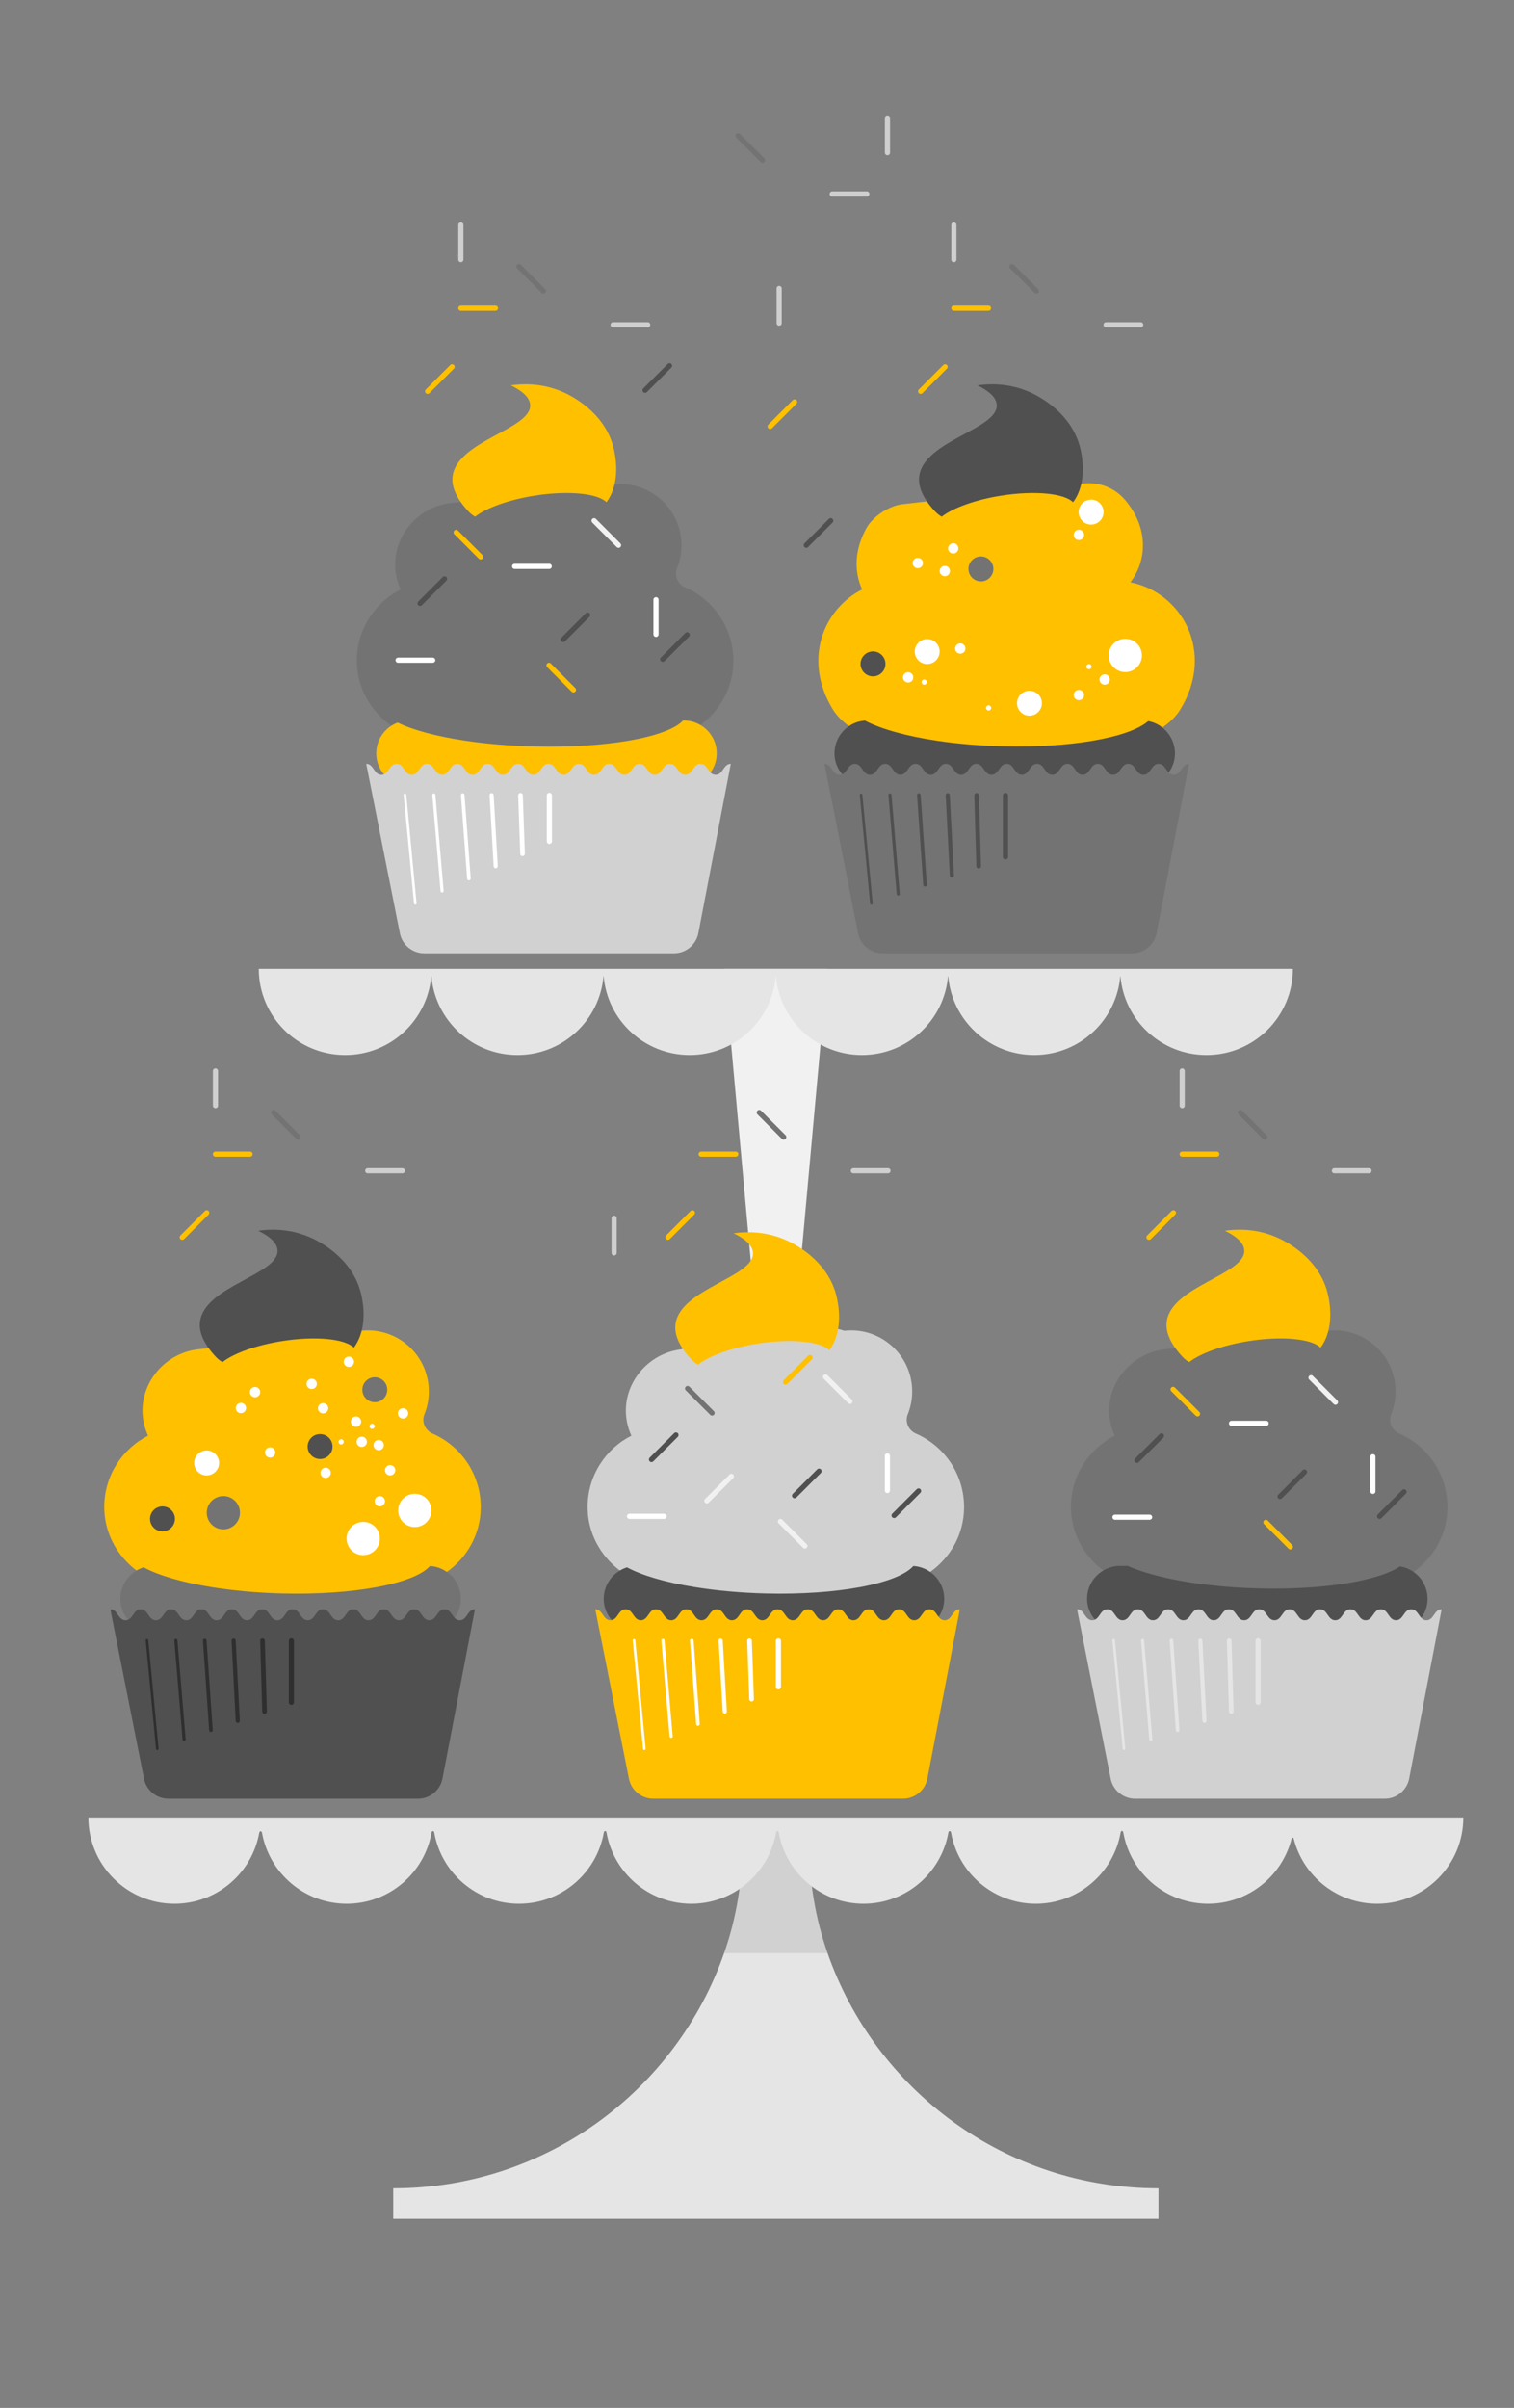 <svg width="134" height="213" xmlns="http://www.w3.org/2000/svg" xmlns:xlink="http://www.w3.org/1999/xlink" overflow="hidden"><rect width="100%" height="100%" fill="#808080" stroke="none"/><defs><clipPath id="clip0"><rect x="558" y="132" width="134" height="213"/></clipPath></defs><g clip-path="url(#clip0)" transform="translate(-558 -132)"><path d="M114.131 179.014C114.131 179.014 112.622 176.973 109.518 176.973 106.414 176.973 104.973 179.014 104.973 179.014 100.742 191.113 89.23 199.791 75.688 199.791L75.688 202.491 143.417 202.491 143.417 199.792C129.875 199.792 118.362 191.113 114.131 179.014Z" fill="#E5E5E5" transform="matrix(1 0 0 1.001 517.115 125.58)"/><path d="M111.269 167.303 107.836 167.303C107.213 167.303 106.707 167.804 106.696 168.427 106.61 172.884 106.009 176.051 104.973 179.014L114.132 179.014C113.095 176.051 112.495 172.884 112.409 168.427 112.397 167.804 111.892 167.303 111.269 167.303Z" fill="#D1D1D1" transform="matrix(1 0 0 1.001 517.115 125.58)"/><path d="M48.706 167.023C48.706 171.233 52.119 174.646 56.329 174.646 60.082 174.646 63.2 171.933 63.833 168.362 63.833 168.362 63.865 168.24 63.951 168.24 64.037 168.24 64.072 168.362 64.072 168.362 64.705 171.933 67.823 174.646 71.576 174.646 75.329 174.646 78.447 171.933 79.08 168.362 79.08 168.362 79.086 168.226 79.2 168.226 79.314 168.226 79.319 168.362 79.319 168.362 79.952 171.933 83.07 174.646 86.823 174.646 90.576 174.646 93.694 171.933 94.327 168.362 94.327 168.362 94.346 168.217 94.449 168.217 94.552 168.217 94.566 168.362 94.566 168.362 95.199 171.933 98.317 174.646 102.07 174.646 105.823 174.646 108.941 171.933 109.574 168.362 109.574 168.362 109.59 168.214 109.692 168.214 109.795 168.214 109.813 168.362 109.813 168.362 110.447 171.933 113.564 174.646 117.317 174.646 121.071 174.646 124.188 171.933 124.821 168.362 124.821 168.362 124.836 168.226 124.944 168.226 125.052 168.226 125.06 168.362 125.06 168.362 125.693 171.933 128.811 174.646 132.564 174.646 136.318 174.646 139.435 171.933 140.068 168.362 140.068 168.362 140.099 168.208 140.19 168.208 140.281 168.208 140.307 168.362 140.307 168.362 140.94 171.933 144.058 174.646 147.811 174.646 151.382 174.646 154.379 172.19 155.206 168.875 155.229 168.784 155.358 168.784 155.381 168.875 156.208 172.19 159.205 174.646 162.776 174.646 166.986 174.646 170.399 171.233 170.399 167.023L48.706 167.023Z" fill="#E5E5E5" transform="matrix(1 0 0 1.001 517.115 125.58)"/><path d="M111.378 122.153 107.726 122.153 104.988 92.026 114.117 92.026Z" fill="#F1F1F1" transform="matrix(1 0 0 1.001 517.115 125.58)"/><path d="M63.789 92.026C63.789 96.236 67.212 99.649 71.435 99.649 75.437 99.649 78.718 96.583 79.051 92.679 79.052 92.668 79.065 92.668 79.066 92.679 79.399 96.583 82.68 99.649 86.682 99.649 90.684 99.649 93.965 96.583 94.298 92.679 94.299 92.668 94.312 92.668 94.313 92.679 94.645 96.583 97.927 99.649 101.929 99.649 105.931 99.649 109.212 96.583 109.544 92.678 109.545 92.667 109.559 92.667 109.56 92.678 109.892 96.583 113.173 99.649 117.175 99.649 121.177 99.649 124.459 96.583 124.791 92.679 124.792 92.668 124.805 92.668 124.807 92.679 125.139 96.583 128.42 99.649 132.422 99.649 136.424 99.649 139.706 96.583 140.038 92.678 140.039 92.667 140.053 92.667 140.053 92.678 140.386 96.583 143.667 99.649 147.669 99.649 151.892 99.649 155.315 96.236 155.315 92.026L63.789 92.026Z" fill="#E5E5E5" transform="matrix(1 0 0 1.001 517.115 125.58)"/><path d="M164.729 133.1C164.074 132.817 163.74 132.063 164.008 131.403 164.336 130.595 164.472 129.696 164.366 128.77 164.029 125.806 161.353 123.676 158.389 124.013 158.389 124.013 154.982 123.201 151.604 123.52 148.226 123.84 144.986 125.539 144.986 125.539L143.97 125.654C141.001 125.992 138.74 128.709 139.094 131.676 139.162 132.248 139.319 132.787 139.546 133.285 137.275 134.439 135.71 136.781 135.672 139.495 135.64 141.816 136.781 143.888 138.529 145.202 140.033 146.184 145.254 147.276 149.116 147.553 149.905 147.61 151.667 147.739 152.494 147.759 154.185 147.8 156.1 147.759 157.584 147.645 161.092 147.374 164.408 146.389 165.997 145.324 167.779 144.059 168.965 142.016 168.993 139.682 169.028 136.736 167.263 134.198 164.729 133.1Z" fill="#737373" transform="matrix(1 0 0 1.001 517.115 125.58)"/><path d="M165.997 145.324C165.648 145.079 165.243 144.909 164.805 144.836 164.804 144.836 164.804 144.836 164.803 144.837 163.437 145.732 160.656 146.399 157.148 146.67 155.665 146.784 154.052 146.828 152.361 146.787 151.535 146.767 150.725 146.726 149.936 146.67 146.074 146.392 142.746 145.696 140.693 144.794 140.692 144.793 140.692 144.793 140.692 144.793L140.01 144.793C139.468 144.793 138.963 144.944 138.529 145.202 137.678 145.707 137.105 146.631 137.1 147.691 137.094 149.298 138.491 150.612 140.098 150.612L164.235 150.612C165.806 150.612 167.161 149.406 167.231 147.837 167.278 146.798 166.778 145.874 165.997 145.324Z" fill="#505050" transform="matrix(1 0 0 1.001 517.115 125.58)"/><path d="M168.48 148.625C168.48 148.623 168.479 148.622 168.478 148.622 167.808 148.625 167.807 149.594 167.134 149.594 166.461 149.594 166.461 148.622 165.788 148.622 165.115 148.622 165.115 149.594 164.442 149.594 163.77 149.594 163.77 148.622 163.098 148.622 162.425 148.622 162.425 149.594 161.752 149.594 161.08 149.594 161.08 148.622 160.408 148.622 159.735 148.622 159.735 149.594 159.063 149.594 158.39 149.594 158.39 148.622 157.718 148.622 157.046 148.622 157.046 149.594 156.374 149.594 155.702 149.594 155.702 148.622 155.03 148.622 154.358 148.622 154.358 149.594 153.686 149.594 153.014 149.594 153.014 148.622 152.342 148.622 151.669 148.622 151.669 149.594 150.997 149.594 150.325 149.594 150.325 148.622 149.652 148.622 148.98 148.622 148.98 149.594 148.308 149.594 147.636 149.594 147.636 148.622 146.964 148.622 146.292 148.622 146.292 149.594 145.619 149.594 144.947 149.594 144.947 148.622 144.275 148.622 143.603 148.622 143.603 149.594 142.931 149.594 142.259 149.594 142.259 148.622 141.587 148.622 140.915 148.622 140.915 149.594 140.243 149.594 139.571 149.594 139.571 148.622 138.899 148.622 138.227 148.622 138.227 149.594 137.555 149.594 136.884 149.594 136.883 148.625 136.214 148.622 136.213 148.622 136.212 148.623 136.212 148.625L139.189 163.593C139.394 164.623 140.298 165.365 141.349 165.365L163.446 165.365C164.502 165.365 165.409 164.615 165.608 163.578L168.48 148.625Z" fill="#D1D1D1" transform="matrix(1 0 0 1.001 517.115 125.58)"/><path d="M140.367 161.066C140.309 161.066 140.259 161.022 140.254 160.963L139.341 151.377C139.335 151.315 139.381 151.259 139.443 151.253 139.506 151.25 139.562 151.293 139.568 151.355L140.481 160.941C140.487 161.004 140.441 161.06 140.378 161.066 140.375 161.066 140.371 161.066 140.367 161.066Z" fill="#E5E5E5" transform="matrix(1 0 0 1.001 517.115 125.58)"/><path d="M142.741 160.267C142.67 160.267 142.61 160.214 142.604 160.142L141.874 151.388C141.868 151.312 141.924 151.246 141.999 151.24 142.074 151.232 142.141 151.29 142.147 151.365L142.877 160.119C142.883 160.195 142.827 160.261 142.752 160.267 142.748 160.267 142.744 160.267 142.741 160.267Z" fill="#E5E5E5" transform="matrix(1 0 0 1.001 517.115 125.58)"/><path d="M145.114 159.469C145.031 159.469 144.961 159.405 144.955 159.32L144.408 151.397C144.402 151.309 144.468 151.232 144.556 151.226 144.638 151.222 144.72 151.287 144.726 151.375L145.274 159.298C145.28 159.386 145.213 159.463 145.126 159.468 145.122 159.469 145.118 159.469 145.114 159.469Z" fill="#E5E5E5" transform="matrix(1 0 0 1.001 517.115 125.58)"/><path d="M147.488 158.67C147.392 158.67 147.311 158.594 147.306 158.497L146.941 151.405C146.936 151.304 147.013 151.218 147.114 151.213 147.215 151.205 147.3 151.285 147.305 151.386L147.671 158.478C147.676 158.579 147.599 158.664 147.498 158.67 147.495 158.67 147.491 158.67 147.488 158.67Z" fill="#E5E5E5" transform="matrix(1 0 0 1.001 517.115 125.58)"/><path d="M149.862 157.871C149.751 157.871 149.66 157.783 149.657 157.672L149.474 151.411C149.471 151.297 149.56 151.203 149.673 151.2 149.788 151.202 149.881 151.286 149.885 151.399L150.067 157.66C150.071 157.773 149.981 157.868 149.868 157.871 149.866 157.871 149.864 157.871 149.862 157.871Z" fill="#E5E5E5" transform="matrix(1 0 0 1.001 517.115 125.58)"/><path d="M152.235 157.072C152.109 157.072 152.007 156.97 152.007 156.844L152.007 151.415C152.007 151.288 152.109 151.186 152.235 151.186 152.362 151.186 152.464 151.288 152.464 151.415L152.464 156.844C152.464 156.97 152.362 157.072 152.235 157.072Z" fill="#E5E5E5" transform="matrix(1 0 0 1.001 517.115 125.58)"/><path d="M157.762 125.503C157.763 125.504 157.765 125.504 157.766 125.503 159.057 123.76 158.54 121.368 158.436 120.888 157.696 117.465 154.397 115.975 153.865 115.746 151.935 114.914 150.162 115.048 149.301 115.173 149.299 115.173 149.298 115.176 149.3 115.177 150.058 115.544 150.954 116.117 151.008 116.888 151.16 119.038 144.592 120.049 144.151 123.174 144.056 123.852 144.213 124.883 145.537 126.308 145.713 126.497 145.915 126.655 146.134 126.784 146.135 126.785 146.136 126.785 146.136 126.784 147.123 126.013 149.089 125.289 151.417 124.922 154.386 124.455 156.975 124.722 157.762 125.503Z" fill="#FFC000" transform="matrix(1 0 0 1.001 517.115 125.58)"/><path d="M146.876 131.586C146.818 131.586 146.759 131.564 146.715 131.519L144.55 129.354C144.46 129.265 144.46 129.121 144.55 129.032 144.639 128.942 144.783 128.942 144.872 129.032L147.037 131.196C147.127 131.286 147.127 131.43 147.037 131.519 146.993 131.564 146.935 131.586 146.876 131.586Z" fill="#FFC000" transform="matrix(1 0 0 1.001 517.115 125.58)"/><path d="M162.989 140.64C162.931 140.64 162.873 140.617 162.828 140.573 162.739 140.483 162.739 140.339 162.828 140.25L164.993 138.085C165.082 137.996 165.227 137.996 165.316 138.085 165.405 138.174 165.405 138.319 165.316 138.408L163.151 140.573C163.106 140.617 163.048 140.64 162.989 140.64Z" fill="#505050" transform="matrix(1 0 0 1.001 517.115 125.58)"/><path d="M162.396 138.433C162.27 138.433 162.168 138.331 162.168 138.205L162.168 135.143C162.168 135.017 162.27 134.915 162.396 134.915 162.522 134.915 162.624 135.017 162.624 135.143L162.624 138.205C162.624 138.331 162.522 138.433 162.396 138.433Z" fill="#FFFFFF" transform="matrix(1 0 0 1.001 517.115 125.58)"/><path d="M141.516 135.694C141.457 135.694 141.399 135.672 141.354 135.627 141.265 135.538 141.265 135.394 141.354 135.305L143.519 133.14C143.609 133.051 143.753 133.051 143.842 133.14 143.931 133.229 143.931 133.373 143.842 133.463L141.677 135.627C141.632 135.672 141.574 135.694 141.516 135.694Z" fill="#505050" transform="matrix(1 0 0 1.001 517.115 125.58)"/><path d="M159.083 130.556C159.025 130.556 158.966 130.533 158.922 130.489L156.757 128.324C156.668 128.235 156.668 128.09 156.757 128.001 156.846 127.912 156.991 127.912 157.08 128.001L159.245 130.166C159.334 130.255 159.334 130.4 159.245 130.489 159.2 130.533 159.142 130.556 159.083 130.556Z" fill="#F1F1F1" transform="matrix(1 0 0 1.001 517.115 125.58)"/><path d="M142.634 140.715 139.573 140.715C139.446 140.715 139.344 140.613 139.344 140.487 139.344 140.361 139.446 140.259 139.573 140.259L142.634 140.259C142.761 140.259 142.863 140.361 142.863 140.487 142.863 140.613 142.761 140.715 142.634 140.715Z" fill="#FFFFFF" transform="matrix(1 0 0 1.001 517.115 125.58)"/><path d="M152.947 132.423 149.886 132.423C149.759 132.423 149.657 132.321 149.657 132.195 149.657 132.069 149.759 131.967 149.886 131.967L152.947 131.967C153.073 131.967 153.175 132.069 153.175 132.195 153.175 132.321 153.073 132.423 152.947 132.423Z" fill="#FFFFFF" transform="matrix(1 0 0 1.001 517.115 125.58)"/><path d="M154.18 138.889C154.121 138.889 154.063 138.867 154.018 138.823 153.929 138.733 153.929 138.589 154.018 138.5L156.183 136.335C156.272 136.246 156.417 136.246 156.506 136.335 156.595 136.424 156.595 136.569 156.506 136.658L154.341 138.823C154.296 138.867 154.238 138.889 154.18 138.889Z" fill="#505050" transform="matrix(1 0 0 1.001 517.115 125.58)"/><path d="M155.093 143.337C155.034 143.337 154.976 143.314 154.931 143.27L152.766 141.105C152.677 141.016 152.677 140.871 152.766 140.782 152.855 140.693 153 140.693 153.089 140.782L155.254 142.947C155.343 143.037 155.343 143.181 155.254 143.27 155.209 143.314 155.151 143.337 155.093 143.337Z" fill="#FFC000" transform="matrix(1 0 0 1.001 517.115 125.58)"/><path d="M126.212 139.683C126.185 142.016 124.998 144.059 123.216 145.325 122.404 145.933 119.718 147.142 117.383 147.576 115.112 147.998 111.975 148.26 108.832 148.185 106.568 148.13 103.851 147.882 101.955 147.576 99.378 147.161 96.66 145.963 95.748 145.202 94.002 143.887 92.86 141.815 92.892 139.494 92.929 136.782 94.495 134.438 96.766 133.286 96.537 132.788 96.382 132.247 96.314 131.677 95.96 128.71 98.219 125.992 101.189 125.654 101.189 125.654 104.739 123.977 108.71 123.475 112.682 122.973 115.608 124.013 115.608 124.013 118.573 123.677 121.248 125.807 121.586 128.769 121.691 129.696 121.556 130.595 121.228 131.403 120.961 132.063 121.294 132.818 121.949 133.101 124.482 134.199 126.249 136.737 126.212 139.683Z" fill="#D1D1D1" transform="matrix(1 0 0 1.001 517.115 125.58)"/><path d="M124.452 147.842C124.379 149.41 123.023 150.613 121.453 150.613L97.308 150.613C95.757 150.613 94.417 149.431 94.324 147.882 94.256 146.742 94.847 145.737 95.748 145.202 95.946 145.086 96.155 144.987 96.379 144.921 96.38 144.921 96.38 144.921 96.381 144.921 97.711 145.64 99.827 146.254 102.403 146.669 104.299 146.975 106.443 147.176 108.707 147.231 111.849 147.306 114.725 147.092 116.996 146.669 119.33 146.236 121.028 145.586 121.722 144.803 121.723 144.803 121.723 144.803 121.724 144.803 122.278 144.837 122.789 145.024 123.216 145.325 123.999 145.875 124.5 146.801 124.452 147.842Z" fill="#505050" transform="matrix(1 0 0 1.001 517.115 125.58)"/><path d="M114.285 125.729C114.285 125.73 114.287 125.73 114.288 125.729 115.58 123.985 115.063 121.594 114.959 121.114 114.218 117.69 110.919 116.201 110.387 115.971 108.458 115.14 106.684 115.273 105.823 115.399 105.821 115.399 105.821 115.402 105.823 115.403 106.58 115.769 107.476 116.343 107.53 117.114 107.682 119.264 101.115 120.274 100.674 123.399 100.578 124.078 100.735 125.109 102.06 126.534 102.236 126.723 102.438 126.881 102.656 127.01 102.657 127.011 102.658 127.011 102.659 127.01 103.645 126.239 105.611 125.514 107.94 125.148 110.909 124.681 113.497 124.948 114.285 125.729Z" fill="#FFC000" transform="matrix(1 0 0 1.001 517.115 125.58)"/><path d="M125.839 148.625C125.839 148.623 125.838 148.622 125.836 148.622 125.166 148.625 125.165 149.594 124.493 149.594 123.82 149.594 123.82 148.622 123.146 148.622 122.474 148.622 122.474 149.594 121.801 149.594 121.129 149.594 121.129 148.622 120.456 148.622 119.784 148.622 119.784 149.594 119.111 149.594 118.439 149.594 118.439 148.622 117.766 148.622 117.094 148.622 117.094 149.594 116.422 149.594 115.749 149.594 115.749 148.622 115.077 148.622 114.405 148.622 114.405 149.594 113.733 149.594 113.061 149.594 113.061 148.622 112.389 148.622 111.717 148.622 111.717 149.594 111.045 149.594 110.373 149.594 110.373 148.622 109.7 148.622 109.028 148.622 109.028 149.594 108.356 149.594 107.683 149.594 107.683 148.622 107.011 148.622 106.339 148.622 106.339 149.594 105.666 149.594 104.994 149.594 104.994 148.622 104.322 148.622 103.65 148.622 103.65 149.594 102.978 149.594 102.306 149.594 102.306 148.622 101.634 148.622 100.962 148.622 100.962 149.594 100.29 149.594 99.618 149.594 99.618 148.622 98.946 148.622 98.274 148.622 98.274 149.594 97.602 149.594 96.93 149.594 96.93 148.622 96.258 148.622 95.586 148.622 95.586 149.594 94.914 149.594 94.243 149.594 94.242 148.625 93.573 148.622 93.571 148.622 93.57 148.623 93.57 148.625L96.548 163.593C96.753 164.623 97.657 165.365 98.707 165.365L120.804 165.365C121.86 165.365 122.768 164.615 122.967 163.578L125.839 148.625Z" fill="#FFC000" transform="matrix(1 0 0 1.001 517.115 125.58)"/><path d="M97.912 161.066C97.853 161.066 97.804 161.022 97.798 160.963L96.885 151.377C96.879 151.315 96.925 151.259 96.988 151.253 97.052 151.248 97.106 151.293 97.112 151.355L98.025 160.941C98.031 161.004 97.985 161.06 97.923 161.066 97.919 161.066 97.915 161.066 97.912 161.066Z" fill="#FFFFFF" transform="matrix(1 0 0 1.001 517.115 125.58)"/><path d="M100.285 159.994C100.215 159.994 100.155 159.94 100.149 159.869L99.419 151.388C99.412 151.313 99.468 151.246 99.543 151.24 99.619 151.233 99.685 151.289 99.692 151.365L100.422 159.845C100.428 159.92 100.373 159.987 100.297 159.993 100.293 159.994 100.289 159.994 100.285 159.994Z" fill="#FFFFFF" transform="matrix(1 0 0 1.001 517.115 125.58)"/><path d="M102.659 158.921C102.576 158.921 102.506 158.857 102.5 158.773L101.952 151.398C101.946 151.31 102.012 151.233 102.1 151.227 102.186 151.222 102.264 151.286 102.271 151.374L102.818 158.75C102.825 158.838 102.759 158.914 102.671 158.921 102.667 158.921 102.663 158.921 102.659 158.921Z" fill="#FFFFFF" transform="matrix(1 0 0 1.001 517.115 125.58)"/><path d="M105.033 157.848C104.937 157.848 104.856 157.773 104.85 157.676L104.485 151.406C104.48 151.305 104.556 151.219 104.657 151.213 104.759 151.208 104.844 151.284 104.85 151.384L105.215 157.655C105.221 157.756 105.144 157.842 105.043 157.848 105.04 157.848 105.036 157.848 105.033 157.848Z" fill="#FFFFFF" transform="matrix(1 0 0 1.001 517.115 125.58)"/><path d="M107.406 156.776C107.296 156.776 107.205 156.688 107.201 156.578L107.018 151.412C107.014 151.299 107.103 151.204 107.217 151.2 107.329 151.2 107.425 151.284 107.429 151.397L107.612 156.563C107.616 156.676 107.527 156.771 107.414 156.776 107.411 156.776 107.409 156.776 107.406 156.776Z" fill="#FFFFFF" transform="matrix(1 0 0 1.001 517.115 125.58)"/><path d="M109.78 155.703C109.654 155.703 109.552 155.601 109.552 155.475L109.552 151.415C109.552 151.288 109.654 151.186 109.78 151.186 109.906 151.186 110.008 151.288 110.008 151.415L110.008 155.475C110.008 155.601 109.906 155.703 109.78 155.703Z" fill="#FFFFFF" transform="matrix(1 0 0 1.001 517.115 125.58)"/><path d="M103.906 131.51C103.848 131.51 103.79 131.488 103.745 131.443L101.58 129.279C101.491 129.189 101.491 129.045 101.58 128.956 101.669 128.867 101.814 128.867 101.903 128.956L104.068 131.121C104.157 131.21 104.157 131.354 104.068 131.443 104.023 131.488 103.965 131.51 103.906 131.51Z" fill="#737373" transform="matrix(1 0 0 1.001 517.115 125.58)"/><path d="M120.02 140.564C119.962 140.564 119.903 140.541 119.859 140.497 119.769 140.407 119.769 140.263 119.859 140.174L122.024 138.009C122.113 137.92 122.257 137.92 122.346 138.009 122.436 138.098 122.436 138.242 122.346 138.332L120.181 140.497C120.137 140.541 120.078 140.564 120.02 140.564Z" fill="#505050" transform="matrix(1 0 0 1.001 517.115 125.58)"/><path d="M119.426 138.357C119.3 138.357 119.198 138.255 119.198 138.129L119.198 135.067C119.198 134.941 119.3 134.839 119.426 134.839 119.553 134.839 119.655 134.941 119.655 135.067L119.655 138.129C119.655 138.255 119.552 138.357 119.426 138.357Z" fill="#FFFFFF" transform="matrix(1 0 0 1.001 517.115 125.58)"/><path d="M98.546 135.618C98.488 135.618 98.429 135.596 98.385 135.552 98.296 135.462 98.296 135.318 98.385 135.229L100.55 133.064C100.639 132.975 100.783 132.975 100.873 133.064 100.962 133.153 100.962 133.298 100.873 133.387L98.707 135.552C98.663 135.596 98.605 135.618 98.546 135.618Z" fill="#505050" transform="matrix(1 0 0 1.001 517.115 125.58)"/><path d="M116.114 130.48C116.055 130.48 115.997 130.457 115.952 130.413L113.787 128.248C113.698 128.159 113.698 128.015 113.787 127.925 113.877 127.836 114.021 127.836 114.11 127.925L116.275 130.09C116.364 130.179 116.364 130.324 116.275 130.413 116.231 130.457 116.172 130.48 116.114 130.48Z" fill="#F1F1F1" transform="matrix(1 0 0 1.001 517.115 125.58)"/><path d="M99.665 140.64 96.603 140.64C96.477 140.64 96.375 140.538 96.375 140.411 96.375 140.285 96.477 140.183 96.603 140.183L99.665 140.183C99.791 140.183 99.893 140.285 99.893 140.411 99.893 140.538 99.791 140.64 99.665 140.64Z" fill="#FFFFFF" transform="matrix(1 0 0 1.001 517.115 125.58)"/><path d="M111.21 138.814C111.152 138.814 111.093 138.791 111.049 138.747 110.959 138.658 110.959 138.513 111.049 138.424L113.214 136.259C113.303 136.17 113.447 136.17 113.536 136.259 113.626 136.349 113.626 136.493 113.536 136.582L111.372 138.747C111.327 138.791 111.268 138.814 111.21 138.814Z" fill="#505050" transform="matrix(1 0 0 1.001 517.115 125.58)"/><path d="M112.123 143.261C112.064 143.261 112.006 143.238 111.962 143.194L109.797 141.029C109.708 140.94 109.708 140.796 109.797 140.706 109.886 140.617 110.03 140.617 110.119 140.706L112.284 142.871C112.374 142.961 112.374 143.105 112.284 143.194 112.24 143.238 112.181 143.261 112.123 143.261Z" fill="#F1F1F1" transform="matrix(1 0 0 1.001 517.115 125.58)"/><path d="M103.45 139.27C103.392 139.27 103.333 139.248 103.289 139.203 103.199 139.114 103.199 138.97 103.289 138.881L105.454 136.716C105.543 136.627 105.687 136.627 105.776 136.716 105.866 136.805 105.866 136.949 105.776 137.039L103.611 139.203C103.567 139.248 103.508 139.27 103.45 139.27Z" fill="#F1F1F1" transform="matrix(1 0 0 1.001 517.115 125.58)"/><path d="M110.414 128.771C110.356 128.771 110.297 128.749 110.253 128.705 110.164 128.615 110.164 128.471 110.253 128.382L112.418 126.217C112.507 126.128 112.651 126.128 112.741 126.217 112.83 126.306 112.83 126.451 112.741 126.54L110.576 128.705C110.531 128.749 110.473 128.771 110.414 128.771Z" fill="#FFC000" transform="matrix(1 0 0 1.001 517.115 125.58)"/><path d="M83.432 139.683C83.404 142.016 82.218 144.059 80.435 145.325 79.36 146.116 77.161 147.082 74.826 147.515 72.555 147.938 69.174 148.291 66.031 148.215 63.767 148.161 61.172 147.791 59.276 147.485 56.699 147.07 54.011 146.024 52.967 145.202 51.221 143.887 50.08 141.815 50.112 139.494 50.149 136.782 51.714 134.438 53.985 133.286 53.757 132.788 53.602 132.247 53.533 131.677 53.18 128.71 55.439 125.992 58.408 125.654L59.394 125.542C59.394 125.542 62.867 123.657 66.427 123.475 69.987 123.292 72.828 124.013 72.828 124.013 75.793 123.677 78.468 125.807 78.805 128.769 78.91 129.696 78.776 130.595 78.447 131.403 78.18 132.063 78.513 132.818 79.168 133.101 81.702 134.199 83.468 136.737 83.432 139.683Z" fill="#FFC000" transform="matrix(1 0 0 1.001 517.115 125.58)"/><path d="M81.671 147.842C81.598 149.41 80.243 150.613 78.673 150.613L54.528 150.613C52.976 150.613 51.637 149.431 51.544 147.882 51.475 146.742 52.066 145.737 52.967 145.202 53.166 145.086 53.375 144.987 53.599 144.921 53.599 144.921 53.6 144.921 53.6 144.921 54.931 145.64 57.046 146.254 59.623 146.669 61.519 146.975 63.662 147.176 65.926 147.231 69.069 147.306 71.945 147.092 74.216 146.669 76.55 146.236 78.248 145.586 78.942 144.803 78.942 144.803 78.943 144.803 78.944 144.803 79.498 144.837 80.009 145.024 80.435 145.325 81.219 145.875 81.72 146.801 81.671 147.842Z" fill="#737373" transform="matrix(1 0 0 1.001 517.115 125.58)"/><path d="M82.92 148.625C82.92 148.623 82.918 148.622 82.917 148.622 82.247 148.625 82.246 149.594 81.574 149.594 80.9 149.594 80.9 148.622 80.227 148.622 79.554 148.622 79.554 149.594 78.882 149.594 78.209 149.594 78.209 148.622 77.537 148.622 76.865 148.622 76.865 149.594 76.192 149.594 75.52 149.594 75.52 148.622 74.847 148.622 74.175 148.622 74.175 149.594 73.502 149.594 72.83 149.594 72.83 148.622 72.158 148.622 71.486 148.622 71.486 149.594 70.814 149.594 70.142 149.594 70.142 148.622 69.47 148.622 68.798 148.622 68.798 149.594 68.126 149.594 67.454 149.594 67.454 148.622 66.781 148.622 66.109 148.622 66.109 149.594 65.437 149.594 64.764 149.594 64.764 148.622 64.092 148.622 63.42 148.622 63.42 149.594 62.748 149.594 62.075 149.594 62.075 148.622 61.403 148.622 60.731 148.622 60.731 149.594 60.059 149.594 59.387 149.594 59.387 148.622 58.715 148.622 58.043 148.622 58.043 149.594 57.371 149.594 56.699 149.594 56.699 148.622 56.027 148.622 55.355 148.622 55.355 149.594 54.683 149.594 54.011 149.594 54.011 148.622 53.339 148.622 52.667 148.622 52.667 149.594 51.995 149.594 51.324 149.594 51.323 148.625 50.654 148.622 50.652 148.622 50.651 148.623 50.651 148.625L53.629 163.593C53.834 164.623 54.738 165.365 55.788 165.365L77.885 165.365C78.941 165.365 79.849 164.615 80.048 163.578L82.92 148.625Z" fill="#505050" transform="matrix(1 0 0 1.001 517.115 125.58)"/><path d="M54.807 161.066C54.748 161.066 54.699 161.022 54.693 160.963L53.78 151.377C53.774 151.315 53.82 151.259 53.883 151.253 53.946 151.248 54.002 151.293 54.008 151.355L54.92 160.941C54.926 161.004 54.88 161.06 54.818 161.066 54.814 161.066 54.81 161.066 54.807 161.066Z" fill="#2F2F2F" transform="matrix(1 0 0 1.001 517.115 125.58)"/><path d="M57.18 160.267C57.11 160.267 57.05 160.214 57.044 160.142L56.313 151.388C56.307 151.312 56.363 151.246 56.438 151.24 56.513 151.231 56.58 151.29 56.586 151.365L57.317 160.119C57.323 160.195 57.267 160.261 57.192 160.267 57.188 160.267 57.184 160.267 57.18 160.267Z" fill="#2F2F2F" transform="matrix(1 0 0 1.001 517.115 125.58)"/><path d="M59.554 159.469C59.471 159.469 59.4 159.405 59.395 159.32L58.847 151.397C58.84 151.309 58.907 151.232 58.995 151.226 59.083 151.219 59.159 151.287 59.166 151.375L59.713 159.298C59.719 159.386 59.653 159.463 59.565 159.468 59.561 159.469 59.558 159.469 59.554 159.469Z" fill="#2F2F2F" transform="matrix(1 0 0 1.001 517.115 125.58)"/><path d="M61.927 158.67C61.831 158.67 61.75 158.594 61.745 158.497L61.38 151.405C61.375 151.304 61.452 151.218 61.553 151.213 61.652 151.206 61.74 151.285 61.745 151.386L62.11 158.478C62.115 158.579 62.038 158.664 61.937 158.67 61.934 158.67 61.931 158.67 61.927 158.67Z" fill="#2F2F2F" transform="matrix(1 0 0 1.001 517.115 125.58)"/><path d="M64.301 157.871C64.19 157.871 64.099 157.783 64.096 157.672L63.913 151.411C63.91 151.297 63.999 151.203 64.112 151.2 64.228 151.204 64.321 151.285 64.324 151.399L64.507 157.66C64.51 157.773 64.421 157.868 64.307 157.871 64.305 157.871 64.303 157.871 64.301 157.871Z" fill="#2F2F2F" transform="matrix(1 0 0 1.001 517.115 125.58)"/><path d="M66.675 157.072C66.549 157.072 66.447 156.97 66.447 156.844L66.447 151.415C66.447 151.288 66.549 151.186 66.675 151.186 66.801 151.186 66.903 151.288 66.903 151.415L66.903 156.844C66.903 156.97 66.801 157.072 66.675 157.072Z" fill="#2F2F2F" transform="matrix(1 0 0 1.001 517.115 125.58)"/><path d="M72.202 125.503C72.203 125.504 72.204 125.504 72.205 125.503 73.497 123.76 72.98 121.368 72.876 120.888 72.135 117.465 68.836 115.975 68.305 115.746 66.375 114.914 64.601 115.048 63.74 115.173 63.738 115.173 63.738 115.176 63.74 115.177 64.497 115.544 65.393 116.117 65.448 116.888 65.599 119.038 59.032 120.049 58.591 123.174 58.495 123.852 58.652 124.883 59.977 126.308 60.153 126.497 60.355 126.655 60.573 126.784 60.574 126.785 60.575 126.785 60.576 126.784 61.562 126.013 63.529 125.289 65.857 124.922 68.826 124.455 71.414 124.722 72.202 125.503Z" fill="#505050" transform="matrix(1 0 0 1.001 517.115 125.58)"/><path d="M75.16 129.224C75.16 129.833 74.666 130.327 74.058 130.327 73.449 130.327 72.955 129.833 72.955 129.224 72.955 128.616 73.449 128.122 74.058 128.122 74.666 128.122 75.16 128.616 75.16 129.224Z" fill="#737373" transform="matrix(1 0 0 1.001 517.115 125.58)"/><path d="M60.275 135.692C60.275 136.301 59.781 136.795 59.172 136.795 58.563 136.795 58.07 136.301 58.07 135.692 58.07 135.084 58.563 134.59 59.172 134.59 59.781 134.59 60.275 135.084 60.275 135.692Z" fill="#FFFFFF" transform="matrix(1 0 0 1.001 517.115 125.58)"/><path d="M70.317 134.246C70.317 134.854 69.823 135.348 69.215 135.348 68.606 135.348 68.112 134.854 68.112 134.246 68.112 133.637 68.606 133.143 69.215 133.143 69.823 133.143 70.317 133.637 70.317 134.246Z" fill="#505050" transform="matrix(1 0 0 1.001 517.115 125.58)"/><path d="M62.124 140.091C62.124 140.903 61.465 141.561 60.654 141.561 59.842 141.561 59.184 140.903 59.184 140.091 59.184 139.279 59.842 138.621 60.654 138.621 61.465 138.621 62.124 139.279 62.124 140.091Z" fill="#737373" transform="matrix(1 0 0 1.001 517.115 125.58)"/><path d="M56.367 140.636C56.367 141.245 55.874 141.739 55.265 141.739 54.656 141.739 54.163 141.245 54.163 140.636 54.163 140.027 54.656 139.534 55.265 139.534 55.874 139.534 56.367 140.027 56.367 140.636Z" fill="#505050" transform="matrix(1 0 0 1.001 517.115 125.58)"/><path d="M72.22 126.753C72.22 127.005 72.016 127.209 71.764 127.209 71.511 127.209 71.307 127.005 71.307 126.753 71.307 126.501 71.511 126.296 71.764 126.296 72.016 126.296 72.22 126.501 72.22 126.753Z" fill="#FFFFFF" transform="matrix(1 0 0 1.001 517.115 125.58)"/><path d="M77.013 131.317C77.013 131.569 76.809 131.774 76.556 131.774 76.304 131.774 76.1 131.569 76.1 131.317 76.1 131.065 76.304 130.861 76.556 130.861 76.809 130.861 77.013 131.065 77.013 131.317Z" fill="#FFFFFF" transform="matrix(1 0 0 1.001 517.115 125.58)"/><path d="M75.872 136.339C75.872 136.591 75.668 136.795 75.415 136.795 75.163 136.795 74.959 136.591 74.959 136.339 74.959 136.086 75.163 135.882 75.415 135.882 75.668 135.882 75.872 136.086 75.872 136.339Z" fill="#FFFFFF" transform="matrix(1 0 0 1.001 517.115 125.58)"/><path d="M74.959 139.077C74.959 139.329 74.754 139.534 74.502 139.534 74.25 139.534 74.046 139.329 74.046 139.077 74.046 138.825 74.25 138.621 74.502 138.621 74.754 138.621 74.959 138.825 74.959 139.077Z" fill="#FFFFFF" transform="matrix(1 0 0 1.001 517.115 125.58)"/><path d="M69.938 130.861C69.938 131.113 69.733 131.317 69.481 131.317 69.229 131.317 69.025 131.113 69.025 130.861 69.025 130.609 69.229 130.404 69.481 130.404 69.733 130.404 69.938 130.609 69.938 130.861Z" fill="#FFFFFF" transform="matrix(1 0 0 1.001 517.115 125.58)"/><path d="M62.664 130.843C62.664 131.095 62.46 131.3 62.208 131.3 61.956 131.3 61.751 131.095 61.751 130.843 61.751 130.591 61.956 130.387 62.208 130.387 62.46 130.387 62.664 130.591 62.664 130.843Z" fill="#FFFFFF" transform="matrix(1 0 0 1.001 517.115 125.58)"/><path d="M68.929 128.706C68.929 128.958 68.724 129.162 68.472 129.162 68.22 129.162 68.016 128.958 68.016 128.706 68.016 128.454 68.22 128.249 68.472 128.249 68.724 128.249 68.929 128.454 68.929 128.706Z" fill="#FFFFFF" transform="matrix(1 0 0 1.001 517.115 125.58)"/><path d="M72.852 132.04C72.852 132.293 72.648 132.497 72.396 132.497 72.144 132.497 71.939 132.293 71.939 132.04 71.939 131.788 72.144 131.584 72.396 131.584 72.648 131.584 72.852 131.788 72.852 132.04Z" fill="#FFFFFF" transform="matrix(1 0 0 1.001 517.115 125.58)"/><path d="M74.858 134.117C74.858 134.369 74.654 134.573 74.401 134.573 74.149 134.573 73.945 134.369 73.945 134.117 73.945 133.865 74.149 133.66 74.401 133.66 74.654 133.66 74.858 133.865 74.858 134.117Z" fill="#FFFFFF" transform="matrix(1 0 0 1.001 517.115 125.58)"/><path d="M65.251 134.767C65.251 135.019 65.046 135.224 64.794 135.224 64.542 135.224 64.338 135.019 64.338 134.767 64.338 134.515 64.542 134.311 64.794 134.311 65.046 134.311 65.251 134.515 65.251 134.767Z" fill="#FFFFFF" transform="matrix(1 0 0 1.001 517.115 125.58)"/><path d="M63.914 129.435C63.914 129.687 63.71 129.892 63.458 129.892 63.205 129.892 63.001 129.687 63.001 129.435 63.001 129.183 63.205 128.979 63.458 128.979 63.71 128.979 63.914 129.183 63.914 129.435Z" fill="#FFFFFF" transform="matrix(1 0 0 1.001 517.115 125.58)"/><path d="M70.166 136.567C70.166 136.819 69.962 137.023 69.71 137.023 69.457 137.023 69.253 136.819 69.253 136.567 69.253 136.315 69.457 136.11 69.71 136.11 69.962 136.11 70.166 136.315 70.166 136.567Z" fill="#FFFFFF" transform="matrix(1 0 0 1.001 517.115 125.58)"/><path d="M73.361 133.828C73.361 134.08 73.157 134.284 72.905 134.284 72.653 134.284 72.448 134.08 72.448 133.828 72.448 133.576 72.653 133.371 72.905 133.371 73.157 133.371 73.361 133.576 73.361 133.828Z" fill="#FFFFFF" transform="matrix(1 0 0 1.001 517.115 125.58)"/><path d="M71.307 133.828C71.307 133.954 71.205 134.056 71.079 134.056 70.953 134.056 70.851 133.954 70.851 133.828 70.851 133.702 70.953 133.6 71.079 133.6 71.205 133.6 71.307 133.702 71.307 133.828Z" fill="#FFFFFF" transform="matrix(1 0 0 1.001 517.115 125.58)"/><path d="M74.046 132.459C74.046 132.585 73.944 132.687 73.818 132.687 73.692 132.687 73.59 132.585 73.59 132.459 73.59 132.332 73.692 132.23 73.818 132.23 73.944 132.23 74.046 132.332 74.046 132.459Z" fill="#FFFFFF" transform="matrix(1 0 0 1.001 517.115 125.58)"/><path d="M74.503 142.373C74.503 143.185 73.844 143.843 73.033 143.843 72.221 143.843 71.562 143.185 71.562 142.373 71.562 141.561 72.221 140.903 73.033 140.903 73.844 140.903 74.503 141.561 74.503 142.373Z" fill="#FFFFFF" transform="matrix(1 0 0 1.001 517.115 125.58)"/><path d="M79.067 139.89C79.067 140.702 78.409 141.36 77.597 141.36 76.785 141.36 76.127 140.702 76.127 139.89 76.127 139.078 76.785 138.42 77.597 138.42 78.409 138.42 79.067 139.078 79.067 139.89Z" fill="#FFFFFF" transform="matrix(1 0 0 1.001 517.115 125.58)"/><path d="M67.266 107.122C67.208 107.122 67.15 107.099 67.105 107.055L64.94 104.89C64.851 104.801 64.851 104.656 64.94 104.567 65.029 104.478 65.174 104.478 65.263 104.567L67.428 106.732C67.517 106.821 67.517 106.966 67.428 107.055 67.383 107.099 67.325 107.122 67.266 107.122Z" fill="#737373" transform="matrix(1 0 0 1.001 517.115 125.58)"/><path d="M59.956 104.344C59.83 104.344 59.728 104.241 59.728 104.115L59.728 101.054C59.728 100.928 59.83 100.825 59.956 100.825 60.082 100.825 60.185 100.928 60.185 101.054L60.185 104.115C60.185 104.241 60.083 104.344 59.956 104.344Z" fill="#CFCFCF" transform="matrix(1 0 0 1.001 517.115 125.58)"/><path d="M76.494 110.102 73.432 110.102C73.306 110.102 73.204 110 73.204 109.873 73.204 109.747 73.306 109.645 73.432 109.645L76.494 109.645C76.62 109.645 76.722 109.747 76.722 109.873 76.722 110 76.62 110.102 76.494 110.102Z" fill="#CFCFCF" transform="matrix(1 0 0 1.001 517.115 125.58)"/><path d="M57.017 115.981C56.958 115.981 56.9 115.959 56.855 115.915 56.766 115.825 56.766 115.681 56.855 115.592L59.02 113.427C59.11 113.338 59.254 113.338 59.343 113.427 59.432 113.516 59.432 113.661 59.343 113.75L57.178 115.915C57.133 115.959 57.075 115.981 57.017 115.981Z" fill="#FFC000" transform="matrix(1 0 0 1.001 517.115 125.58)"/><path d="M63.018 108.632 59.956 108.632C59.83 108.632 59.728 108.53 59.728 108.403 59.728 108.277 59.83 108.175 59.956 108.175L63.018 108.175C63.144 108.175 63.246 108.277 63.246 108.403 63.246 108.53 63.144 108.632 63.018 108.632Z" fill="#FFC000" transform="matrix(1 0 0 1.001 517.115 125.58)"/><path d="M110.251 107.122C110.193 107.122 110.135 107.099 110.09 107.055L107.925 104.89C107.836 104.801 107.836 104.656 107.925 104.567 108.014 104.478 108.158 104.478 108.248 104.567L110.413 106.732C110.502 106.821 110.502 106.966 110.413 107.055 110.368 107.099 110.31 107.122 110.251 107.122Z" fill="#737373" transform="matrix(1 0 0 1.001 517.115 125.58)"/><path d="M95.239 117.36C95.113 117.36 95.011 117.258 95.011 117.132L95.011 114.07C95.011 113.944 95.113 113.842 95.239 113.842 95.365 113.842 95.467 113.944 95.467 114.07L95.467 117.132C95.467 117.257 95.365 117.36 95.239 117.36Z" fill="#CFCFCF" transform="matrix(1 0 0 1.001 517.115 125.58)"/><path d="M119.479 110.102 116.417 110.102C116.291 110.102 116.189 110 116.189 109.873 116.189 109.747 116.291 109.645 116.417 109.645L119.479 109.645C119.605 109.645 119.707 109.747 119.707 109.873 119.707 110 119.605 110.102 119.479 110.102Z" fill="#CFCFCF" transform="matrix(1 0 0 1.001 517.115 125.58)"/><path d="M100.002 115.981C99.943 115.981 99.885 115.959 99.84 115.915 99.751 115.825 99.751 115.681 99.84 115.592L102.005 113.427C102.095 113.338 102.239 113.338 102.328 113.427 102.417 113.516 102.417 113.661 102.328 113.75L100.163 115.915C100.118 115.959 100.06 115.981 100.002 115.981Z" fill="#FFC000" transform="matrix(1 0 0 1.001 517.115 125.58)"/><path d="M106.003 108.632 102.942 108.632C102.816 108.632 102.713 108.53 102.713 108.403 102.713 108.277 102.816 108.175 102.942 108.175L106.003 108.175C106.129 108.175 106.232 108.277 106.232 108.403 106.232 108.53 106.129 108.632 106.003 108.632Z" fill="#FFC000" transform="matrix(1 0 0 1.001 517.115 125.58)"/><path d="M152.827 107.122C152.769 107.122 152.71 107.099 152.666 107.055L150.501 104.89C150.411 104.801 150.411 104.656 150.501 104.567 150.59 104.478 150.734 104.478 150.823 104.567L152.988 106.732C153.078 106.821 153.078 106.966 152.988 107.055 152.944 107.099 152.885 107.122 152.827 107.122Z" fill="#737373" transform="matrix(1 0 0 1.001 517.115 125.58)"/><path d="M145.517 104.344C145.391 104.344 145.289 104.241 145.289 104.115L145.289 101.054C145.289 100.928 145.391 100.825 145.517 100.825 145.643 100.825 145.745 100.928 145.745 101.054L145.745 104.115C145.745 104.241 145.643 104.344 145.517 104.344Z" fill="#CFCFCF" transform="matrix(1 0 0 1.001 517.115 125.58)"/><path d="M162.054 110.102 158.993 110.102C158.866 110.102 158.764 110 158.764 109.873 158.764 109.747 158.866 109.645 158.993 109.645L162.054 109.645C162.181 109.645 162.283 109.747 162.283 109.873 162.283 110 162.181 110.102 162.054 110.102Z" fill="#CFCFCF" transform="matrix(1 0 0 1.001 517.115 125.58)"/><path d="M142.577 115.981C142.519 115.981 142.46 115.959 142.416 115.915 142.327 115.825 142.327 115.681 142.416 115.592L144.581 113.427C144.67 113.338 144.814 113.338 144.903 113.427 144.993 113.516 144.993 113.661 144.903 113.75L142.739 115.915C142.694 115.959 142.636 115.981 142.577 115.981Z" fill="#FFC000" transform="matrix(1 0 0 1.001 517.115 125.58)"/><path d="M148.579 108.632 145.517 108.632C145.391 108.632 145.289 108.53 145.289 108.403 145.289 108.277 145.391 108.175 145.517 108.175L148.579 108.175C148.705 108.175 148.807 108.277 148.807 108.403 148.807 108.53 148.705 108.632 148.579 108.632Z" fill="#FFC000" transform="matrix(1 0 0 1.001 517.115 125.58)"/><path d="M145.345 69.12C144.982 69.711 144.418 70.259 143.763 70.709 143.237 71.095 140.179 72.229 137.816 72.624 135.621 72.994 132.492 73.243 129.554 73.172 127.491 73.122 124.748 73.008 122.981 72.746 120.217 72.337 116.499 71.011 116.021 70.583 115.423 70.147 114.914 69.629 114.577 69.072 111.931 64.715 113.753 60.249 117.19 58.503 116.496 56.992 116.462 55.088 117.567 53.087 118.137 52.051 119.582 51.103 120.755 50.969L136.788 49.145C138.181 48.985 139.561 49.531 140.468 50.601 142.59 53.105 142.387 55.967 140.935 57.871 145.489 58.77 148.474 64.033 145.345 69.12Z" fill="#FFC000" transform="matrix(1 0 0 1.001 517.115 125.58)"/><path d="M143.763 70.708C143.407 70.428 142.984 70.229 142.522 70.139 142.515 70.138 142.508 70.14 142.503 70.144 141.655 70.883 139.884 71.492 137.53 71.887 135.334 72.255 132.631 72.439 129.692 72.368 127.63 72.318 125.668 72.148 123.902 71.887 121.143 71.478 118.867 70.847 117.443 70.099 117.439 70.097 117.435 70.096 117.431 70.096 116.911 70.135 116.43 70.308 116.022 70.584 115.222 71.126 114.706 72.057 114.745 73.105 114.804 74.684 116.164 75.903 117.744 75.903L141.885 75.903C143.425 75.903 144.76 74.742 144.87 73.206 144.942 72.192 144.492 71.281 143.763 70.708Z" fill="#505050" transform="matrix(1 0 0 1.001 517.115 125.58)"/><path d="M146.123 73.916C146.123 73.915 146.122 73.913 146.12 73.913 145.45 73.916 145.449 74.885 144.777 74.885 144.104 74.885 144.104 73.913 143.43 73.913 142.758 73.913 142.758 74.885 142.085 74.885 141.413 74.885 141.413 73.913 140.74 73.913 140.068 73.913 140.068 74.885 139.395 74.885 138.723 74.885 138.723 73.913 138.05 73.913 137.378 73.913 137.378 74.885 136.706 74.885 136.033 74.885 136.033 73.913 135.361 73.913 134.689 73.913 134.689 74.885 134.017 74.885 133.345 74.885 133.345 73.913 132.673 73.913 132.001 73.913 132.001 74.885 131.329 74.885 130.657 74.885 130.657 73.913 129.984 73.913 129.312 73.913 129.312 74.885 128.64 74.885 127.967 74.885 127.967 73.913 127.295 73.913 126.623 73.913 126.623 74.885 125.95 74.885 125.278 74.885 125.278 73.913 124.606 73.913 123.934 73.913 123.934 74.885 123.262 74.885 122.59 74.885 122.59 73.913 121.918 73.913 121.246 73.913 121.246 74.885 120.574 74.885 119.902 74.885 119.902 73.913 119.23 73.913 118.558 73.913 118.558 74.885 117.886 74.885 117.214 74.885 117.214 73.913 116.542 73.913 115.87 73.913 115.87 74.885 115.198 74.885 114.527 74.885 114.526 73.916 113.857 73.913 113.855 73.913 113.854 73.914 113.855 73.916L116.832 88.884C117.037 89.914 117.941 90.656 118.991 90.656L141.088 90.656C142.144 90.656 143.052 89.907 143.251 88.87L146.123 73.916Z" fill="#737373" transform="matrix(1 0 0 1.001 517.115 125.58)"/><path d="M118.01 86.358C117.952 86.358 117.902 86.314 117.896 86.254L116.983 76.669C116.977 76.606 117.024 76.55 117.086 76.544 117.147 76.536 117.205 76.584 117.211 76.647L118.124 86.233C118.13 86.296 118.083 86.351 118.021 86.357 118.017 86.358 118.013 86.358 118.01 86.358Z" fill="#505050" transform="matrix(1 0 0 1.001 517.115 125.58)"/><path d="M120.383 85.559C120.313 85.559 120.253 85.505 120.247 85.433L119.517 76.679C119.511 76.603 119.567 76.537 119.642 76.531 119.718 76.529 119.784 76.581 119.79 76.656L120.52 85.411C120.526 85.486 120.47 85.552 120.395 85.558 120.391 85.559 120.387 85.559 120.383 85.559Z" fill="#505050" transform="matrix(1 0 0 1.001 517.115 125.58)"/><path d="M122.757 84.76C122.674 84.76 122.603 84.696 122.598 84.611L122.05 76.688C122.044 76.6 122.11 76.524 122.198 76.517 122.28 76.51 122.363 76.578 122.369 76.666L122.916 84.589C122.922 84.677 122.856 84.754 122.768 84.76 122.765 84.76 122.761 84.76 122.757 84.76Z" fill="#505050" transform="matrix(1 0 0 1.001 517.115 125.58)"/><path d="M125.131 83.961C125.034 83.961 124.954 83.886 124.949 83.788L124.583 76.696C124.578 76.595 124.655 76.51 124.756 76.504 124.848 76.496 124.943 76.576 124.948 76.677L125.313 83.769C125.318 83.87 125.241 83.956 125.14 83.961 125.137 83.961 125.134 83.961 125.131 83.961Z" fill="#505050" transform="matrix(1 0 0 1.001 517.115 125.58)"/><path d="M127.504 83.162C127.394 83.162 127.302 83.074 127.299 82.963L127.117 76.702C127.113 76.589 127.202 76.494 127.316 76.491 127.42 76.491 127.524 76.577 127.527 76.69L127.71 82.951C127.713 83.064 127.624 83.159 127.51 83.162 127.508 83.162 127.506 83.162 127.504 83.162Z" fill="#505050" transform="matrix(1 0 0 1.001 517.115 125.58)"/><path d="M129.878 82.364C129.752 82.364 129.65 82.261 129.65 82.135L129.65 76.706C129.65 76.58 129.752 76.478 129.878 76.478 130.004 76.478 130.106 76.58 130.106 76.706L130.106 82.135C130.106 82.261 130.004 82.364 129.878 82.364Z" fill="#505050" transform="matrix(1 0 0 1.001 517.115 125.58)"/><path d="M128.805 56.688C128.805 57.297 128.311 57.79 127.702 57.79 127.094 57.79 126.6 57.297 126.6 56.688 126.6 56.079 127.094 55.586 127.702 55.586 128.311 55.586 128.805 56.079 128.805 56.688Z" fill="#737373" transform="matrix(1 0 0 1.001 517.115 125.58)"/><path d="M124.05 63.992C124.05 64.6 123.557 65.094 122.948 65.094 122.339 65.094 121.846 64.6 121.846 63.992 121.846 63.383 122.339 62.889 122.948 62.889 123.557 62.889 124.05 63.383 124.05 63.992Z" fill="#FFFFFF" transform="matrix(1 0 0 1.001 517.115 125.58)"/><path d="M133.102 68.556C133.102 69.165 132.609 69.659 132 69.659 131.391 69.659 130.898 69.165 130.898 68.556 130.898 67.947 131.391 67.454 132 67.454 132.609 67.454 133.102 67.947 133.102 68.556Z" fill="#FFFFFF" transform="matrix(1 0 0 1.001 517.115 125.58)"/><path d="M138.559 51.667C138.559 52.276 138.066 52.769 137.457 52.769 136.848 52.769 136.355 52.276 136.355 51.667 136.355 51.058 136.848 50.565 137.457 50.565 138.066 50.565 138.559 51.058 138.559 51.667Z" fill="#FFFFFF" transform="matrix(1 0 0 1.001 517.115 125.58)"/><path d="M119.254 65.082C119.254 65.691 118.76 66.185 118.151 66.185 117.542 66.185 117.049 65.691 117.049 65.082 117.049 64.474 117.542 63.98 118.151 63.98 118.76 63.98 119.254 64.474 119.254 65.082Z" fill="#505050" transform="matrix(1 0 0 1.001 517.115 125.58)"/><path d="M139.114 66.464C139.114 66.716 138.91 66.92 138.658 66.92 138.406 66.92 138.201 66.716 138.201 66.464 138.201 66.212 138.406 66.007 138.658 66.007 138.91 66.007 139.114 66.212 139.114 66.464Z" fill="#FFFFFF" transform="matrix(1 0 0 1.001 517.115 125.58)"/><path d="M136.832 53.682C136.832 53.935 136.627 54.139 136.375 54.139 136.123 54.139 135.919 53.935 135.919 53.682 135.919 53.43 136.123 53.226 136.375 53.226 136.627 53.226 136.832 53.43 136.832 53.682Z" fill="#FFFFFF" transform="matrix(1 0 0 1.001 517.115 125.58)"/><path d="M124.964 56.878C124.964 57.13 124.759 57.334 124.507 57.334 124.255 57.334 124.051 57.13 124.051 56.878 124.051 56.626 124.255 56.421 124.507 56.421 124.759 56.421 124.964 56.626 124.964 56.878Z" fill="#FFFFFF" transform="matrix(1 0 0 1.001 517.115 125.58)"/><path d="M122.574 56.169C122.574 56.421 122.369 56.626 122.117 56.626 121.865 56.626 121.661 56.421 121.661 56.169 121.661 55.917 121.865 55.713 122.117 55.713 122.369 55.713 122.574 55.917 122.574 56.169Z" fill="#FFFFFF" transform="matrix(1 0 0 1.001 517.115 125.58)"/><path d="M121.716 66.274C121.716 66.526 121.511 66.73 121.259 66.73 121.007 66.73 120.803 66.526 120.803 66.274 120.803 66.022 121.007 65.817 121.259 65.817 121.511 65.817 121.716 66.022 121.716 66.274Z" fill="#FFFFFF" transform="matrix(1 0 0 1.001 517.115 125.58)"/><path d="M126.333 63.725C126.333 63.977 126.129 64.181 125.877 64.181 125.624 64.181 125.42 63.977 125.42 63.725 125.42 63.473 125.624 63.268 125.877 63.268 126.129 63.268 126.333 63.473 126.333 63.725Z" fill="#FFFFFF" transform="matrix(1 0 0 1.001 517.115 125.58)"/><path d="M125.708 54.874C125.708 55.126 125.504 55.33 125.252 55.33 125 55.33 124.795 55.126 124.795 54.874 124.795 54.622 125 54.417 125.252 54.417 125.504 54.417 125.708 54.622 125.708 54.874Z" fill="#FFFFFF" transform="matrix(1 0 0 1.001 517.115 125.58)"/><path d="M136.832 67.833C136.832 68.085 136.627 68.289 136.375 68.289 136.123 68.289 135.919 68.085 135.919 67.833 135.919 67.581 136.123 67.376 136.375 67.376 136.627 67.376 136.832 67.581 136.832 67.833Z" fill="#FFFFFF" transform="matrix(1 0 0 1.001 517.115 125.58)"/><path d="M128.615 68.974C128.615 69.1 128.513 69.202 128.387 69.202 128.261 69.202 128.159 69.1 128.159 68.974 128.159 68.848 128.261 68.746 128.387 68.746 128.513 68.746 128.615 68.848 128.615 68.974Z" fill="#FFFFFF" transform="matrix(1 0 0 1.001 517.115 125.58)"/><path d="M137.496 65.324C137.496 65.451 137.394 65.553 137.268 65.553 137.142 65.553 137.039 65.451 137.039 65.324 137.039 65.198 137.142 65.096 137.268 65.096 137.394 65.096 137.496 65.198 137.496 65.324Z" fill="#FFFFFF" transform="matrix(1 0 0 1.001 517.115 125.58)"/><path d="M122.909 66.692C122.909 66.818 122.807 66.92 122.681 66.92 122.555 66.92 122.453 66.818 122.453 66.692 122.453 66.566 122.555 66.464 122.681 66.464 122.807 66.464 122.909 66.566 122.909 66.692Z" fill="#FFFFFF" transform="matrix(1 0 0 1.001 517.115 125.58)"/><path d="M141.954 64.336C141.954 65.148 141.295 65.806 140.484 65.806 139.672 65.806 139.013 65.148 139.013 64.336 139.013 63.524 139.672 62.866 140.484 62.866 141.295 62.866 141.954 63.524 141.954 64.336Z" fill="#FFFFFF" transform="matrix(1 0 0 1.001 517.115 125.58)"/><path d="M135.859 50.795C135.859 50.795 135.861 50.795 135.862 50.794 137.154 49.051 136.637 46.66 136.533 46.179 135.792 42.756 132.493 41.266 131.961 41.037 130.032 40.205 128.258 40.339 127.397 40.465 127.395 40.465 127.395 40.468 127.397 40.469 128.154 40.835 129.05 41.408 129.104 42.18 129.256 44.329 122.689 45.34 122.248 48.465 122.152 49.144 122.309 50.174 123.634 51.599 123.81 51.788 124.012 51.946 124.23 52.076 124.231 52.076 124.232 52.076 124.233 52.075 125.219 51.304 127.185 50.58 129.514 50.213 132.483 49.746 135.071 50.013 135.859 50.795Z" fill="#505050" transform="matrix(1 0 0 1.001 517.115 125.58)"/><path d="M105.792 64.9C105.765 67.198 104.614 69.213 102.875 70.483 101.953 71.041 99.383 72.337 96.932 72.746 94.693 73.12 91.526 73.332 88.472 73.263 86.272 73.215 83.754 72.987 81.899 72.715 79.306 72.337 76.208 71.102 75.514 70.553 73.661 69.25 72.438 67.114 72.469 64.713 72.508 61.999 74.074 59.655 76.345 58.502 76.117 58.005 75.959 57.464 75.893 56.894 75.539 53.926 77.799 51.208 80.768 50.87L95.188 49.232C98.15 48.894 100.828 51.023 101.165 53.986 101.27 54.915 101.133 55.812 100.807 56.62 100.538 57.282 100.873 58.035 101.526 58.318 104.062 59.416 105.826 61.954 105.792 64.9Z" fill="#737373" transform="matrix(1 0 0 1.001 517.115 125.58)"/><path d="M102.876 70.484C102.445 70.232 101.946 70.085 101.411 70.085L101.346 70.085C101.345 70.085 101.345 70.085 101.344 70.085 100.637 70.845 98.86 71.477 96.41 71.887 94.169 72.262 91.368 72.451 88.313 72.384 86.113 72.336 84.028 72.159 82.172 71.887 79.58 71.506 77.442 70.939 76.08 70.271 76.079 70.271 76.079 70.271 76.078 70.271 75.879 70.346 75.69 70.44 75.514 70.554 74.72 71.07 74.192 71.962 74.186 72.978 74.177 74.587 75.516 75.904 77.125 75.904L101.381 75.904C102.995 75.904 104.334 74.583 104.321 72.969 104.312 71.908 103.733 70.984 102.876 70.484Z" fill="#FFC000" transform="matrix(1 0 0 1.001 517.115 125.58)"/><path d="M94.561 50.795C94.562 50.795 94.563 50.795 94.564 50.794 95.856 49.051 95.339 46.66 95.235 46.179 94.494 42.756 91.195 41.266 90.664 41.037 88.734 40.205 86.96 40.339 86.099 40.465 86.097 40.465 86.097 40.468 86.099 40.469 86.856 40.835 87.752 41.408 87.807 42.18 87.958 44.329 81.391 45.34 80.95 48.465 80.854 49.144 81.011 50.174 82.336 51.599 82.512 51.788 82.714 51.946 82.933 52.076 82.933 52.076 82.934 52.076 82.935 52.075 83.921 51.304 85.888 50.58 88.216 50.213 91.185 49.746 93.773 50.013 94.561 50.795Z" fill="#FFC000" transform="matrix(1 0 0 1.001 517.115 125.58)"/><path d="M105.567 73.916C105.567 73.915 105.566 73.913 105.564 73.913 104.894 73.916 104.893 74.885 104.221 74.885 103.547 74.885 103.547 73.913 102.874 73.913 102.201 73.913 102.201 74.885 101.529 74.885 100.856 74.885 100.856 73.913 100.184 73.913 99.511 73.913 99.511 74.885 98.839 74.885 98.166 74.885 98.166 73.913 97.494 73.913 96.822 73.913 96.822 74.885 96.149 74.885 95.477 74.885 95.477 73.913 94.805 73.913 94.132 73.913 94.132 74.885 93.46 74.885 92.789 74.885 92.789 73.913 92.117 73.913 91.445 73.913 91.445 74.885 90.772 74.885 90.1 74.885 90.1 73.913 89.428 73.913 88.756 73.913 88.756 74.885 88.084 74.885 87.411 74.885 87.411 73.913 86.739 73.913 86.067 73.913 86.067 74.885 85.394 74.885 84.722 74.885 84.722 73.913 84.05 73.913 83.378 73.913 83.378 74.885 82.706 74.885 82.034 74.885 82.034 73.913 81.362 73.913 80.689 73.913 80.689 74.885 80.017 74.885 79.346 74.885 79.346 73.913 78.674 73.913 78.001 73.913 78.001 74.885 77.329 74.885 76.658 74.885 76.658 73.913 75.986 73.913 75.314 73.913 75.314 74.885 74.641 74.885 73.971 74.885 73.969 73.916 73.301 73.913 73.299 73.913 73.298 73.914 73.298 73.916L76.276 88.884C76.481 89.914 77.385 90.656 78.435 90.656L100.532 90.656C101.588 90.656 102.495 89.907 102.695 88.87L105.567 73.916Z" fill="#D1D1D1" transform="matrix(1 0 0 1.001 517.115 125.58)"/><path d="M77.639 86.358C77.581 86.358 77.531 86.314 77.526 86.254L76.613 76.669C76.607 76.606 76.653 76.55 76.716 76.544 76.78 76.536 76.834 76.584 76.84 76.647L77.753 86.233C77.759 86.296 77.713 86.351 77.65 86.357 77.647 86.358 77.643 86.358 77.639 86.358Z" fill="#FFFFFF" transform="matrix(1 0 0 1.001 517.115 125.58)"/><path d="M80.013 85.285C79.943 85.285 79.883 85.231 79.877 85.16L79.147 76.679C79.14 76.604 79.196 76.537 79.271 76.531 79.346 76.526 79.413 76.58 79.419 76.656L80.15 85.136C80.156 85.212 80.1 85.278 80.025 85.284 80.021 85.285 80.017 85.285 80.013 85.285Z" fill="#FFFFFF" transform="matrix(1 0 0 1.001 517.115 125.58)"/><path d="M82.386 84.212C82.304 84.212 82.234 84.148 82.228 84.064L81.68 76.689C81.673 76.601 81.739 76.524 81.827 76.518 81.913 76.514 81.992 76.577 81.998 76.665L82.546 84.041C82.552 84.129 82.487 84.205 82.399 84.212 82.394 84.212 82.391 84.212 82.386 84.212Z" fill="#FFFFFF" transform="matrix(1 0 0 1.001 517.115 125.58)"/><path d="M84.76 83.139C84.664 83.139 84.584 83.065 84.578 82.968L84.213 76.697C84.207 76.597 84.284 76.51 84.385 76.504 84.479 76.498 84.571 76.575 84.577 76.676L84.942 82.946C84.948 83.047 84.871 83.133 84.771 83.139 84.767 83.139 84.764 83.139 84.76 83.139Z" fill="#FFFFFF" transform="matrix(1 0 0 1.001 517.115 125.58)"/><path d="M87.134 82.067C87.024 82.067 86.933 81.98 86.929 81.869L86.746 76.704C86.742 76.59 86.831 76.495 86.944 76.491 87.055 76.483 87.153 76.576 87.157 76.689L87.339 81.855C87.344 81.968 87.255 82.063 87.141 82.067 87.139 82.067 87.136 82.067 87.134 82.067Z" fill="#FFFFFF" transform="matrix(1 0 0 1.001 517.115 125.58)"/><path d="M89.508 80.994C89.382 80.994 89.279 80.892 89.279 80.766L89.279 76.706C89.279 76.58 89.382 76.478 89.508 76.478 89.634 76.478 89.736 76.58 89.736 76.706L89.736 80.766C89.736 80.892 89.634 80.994 89.508 80.994Z" fill="#FFFFFF" transform="matrix(1 0 0 1.001 517.115 125.58)"/><path d="M83.425 55.854C83.367 55.854 83.308 55.831 83.264 55.787L81.099 53.622C81.009 53.533 81.009 53.389 81.099 53.299 81.188 53.21 81.332 53.21 81.421 53.299L83.586 55.464C83.676 55.553 83.676 55.698 83.586 55.787 83.542 55.831 83.483 55.854 83.425 55.854Z" fill="#FFC000" transform="matrix(1 0 0 1.001 517.115 125.58)"/><path d="M99.538 64.907C99.48 64.907 99.422 64.885 99.377 64.841 99.288 64.751 99.288 64.607 99.377 64.518L101.542 62.353C101.631 62.264 101.776 62.264 101.865 62.353 101.954 62.442 101.954 62.586 101.865 62.676L99.7 64.841C99.655 64.885 99.597 64.907 99.538 64.907Z" fill="#505050" transform="matrix(1 0 0 1.001 517.115 125.58)"/><path d="M98.945 62.701C98.819 62.701 98.717 62.599 98.717 62.473L98.717 59.411C98.717 59.285 98.819 59.183 98.945 59.183 99.071 59.183 99.173 59.285 99.173 59.411L99.173 62.473C99.173 62.599 99.071 62.701 98.945 62.701Z" fill="#FFFFFF" transform="matrix(1 0 0 1.001 517.115 125.58)"/><path d="M78.065 59.962C78.006 59.962 77.948 59.94 77.903 59.895 77.814 59.806 77.814 59.662 77.903 59.572L80.068 57.407C80.158 57.318 80.302 57.318 80.391 57.407 80.48 57.497 80.48 57.641 80.391 57.73L78.226 59.895C78.181 59.94 78.123 59.962 78.065 59.962Z" fill="#505050" transform="matrix(1 0 0 1.001 517.115 125.58)"/><path d="M95.632 54.824C95.574 54.824 95.516 54.801 95.471 54.757L93.306 52.592C93.217 52.502 93.217 52.358 93.306 52.269 93.395 52.18 93.539 52.18 93.629 52.269L95.794 54.434C95.883 54.523 95.883 54.667 95.794 54.757 95.749 54.801 95.691 54.824 95.632 54.824Z" fill="#F1F1F1" transform="matrix(1 0 0 1.001 517.115 125.58)"/><path d="M79.183 64.983 76.121 64.983C75.995 64.983 75.893 64.881 75.893 64.755 75.893 64.629 75.995 64.527 76.121 64.527L79.183 64.527C79.309 64.527 79.411 64.629 79.411 64.755 79.411 64.881 79.309 64.983 79.183 64.983Z" fill="#FFFFFF" transform="matrix(1 0 0 1.001 517.115 125.58)"/><path d="M89.496 56.691 86.434 56.691C86.308 56.691 86.206 56.589 86.206 56.463 86.206 56.337 86.308 56.235 86.434 56.235L89.496 56.235C89.622 56.235 89.725 56.337 89.725 56.463 89.725 56.589 89.622 56.691 89.496 56.691Z" fill="#FFFFFF" transform="matrix(1 0 0 1.001 517.115 125.58)"/><path d="M90.728 63.157C90.67 63.157 90.612 63.135 90.567 63.09 90.478 63.001 90.478 62.857 90.567 62.768L92.732 60.603C92.821 60.514 92.966 60.514 93.055 60.603 93.144 60.692 93.144 60.836 93.055 60.925L90.89 63.09C90.845 63.135 90.787 63.157 90.728 63.157Z" fill="#505050" transform="matrix(1 0 0 1.001 517.115 125.58)"/><path d="M91.641 67.605C91.583 67.605 91.525 67.582 91.48 67.538L89.315 65.373C89.226 65.284 89.226 65.139 89.315 65.05 89.404 64.961 89.549 64.961 89.638 65.05L91.803 67.215C91.892 67.304 91.892 67.449 91.803 67.538 91.758 67.582 91.7 67.605 91.641 67.605Z" fill="#FFC000" transform="matrix(1 0 0 1.001 517.115 125.58)"/><path d="M112.246 54.824C112.187 54.824 112.129 54.801 112.084 54.757 111.995 54.667 111.995 54.523 112.084 54.434L114.249 52.269C114.338 52.18 114.483 52.18 114.572 52.269 114.661 52.358 114.661 52.502 114.572 52.592L112.407 54.757C112.362 54.801 112.304 54.824 112.246 54.824Z" fill="#505050" transform="matrix(1 0 0 1.001 517.115 125.58)"/><path d="M132.618 32.362C132.56 32.362 132.501 32.34 132.457 32.296L130.292 30.131C130.203 30.041 130.203 29.897 130.292 29.808 130.381 29.719 130.525 29.719 130.615 29.808L132.78 31.973C132.869 32.062 132.869 32.206 132.78 32.296 132.735 32.34 132.677 32.362 132.618 32.362Z" fill="#737373" transform="matrix(1 0 0 1.001 517.115 125.58)"/><path d="M125.308 29.584C125.182 29.584 125.08 29.482 125.08 29.356L125.08 26.294C125.08 26.168 125.182 26.066 125.308 26.066 125.435 26.066 125.537 26.168 125.537 26.294L125.537 29.356C125.537 29.482 125.435 29.584 125.308 29.584Z" fill="#CFCFCF" transform="matrix(1 0 0 1.001 517.115 125.58)"/><path d="M141.846 35.343 138.784 35.343C138.658 35.343 138.556 35.24 138.556 35.114 138.556 34.988 138.658 34.886 138.784 34.886L141.846 34.886C141.972 34.886 142.074 34.988 142.074 35.114 142.074 35.24 141.972 35.343 141.846 35.343Z" fill="#CFCFCF" transform="matrix(1 0 0 1.001 517.115 125.58)"/><path d="M122.369 41.222C122.31 41.222 122.252 41.2 122.207 41.155 122.118 41.066 122.118 40.922 122.207 40.833L124.372 38.668C124.461 38.578 124.605 38.578 124.695 38.668 124.784 38.757 124.784 38.901 124.695 38.99L122.53 41.155C122.485 41.2 122.427 41.222 122.369 41.222Z" fill="#FFC000" transform="matrix(1 0 0 1.001 517.115 125.58)"/><path d="M109.05 44.325C108.992 44.325 108.934 44.303 108.889 44.258 108.8 44.169 108.8 44.025 108.889 43.935L111.054 41.77C111.143 41.681 111.288 41.681 111.377 41.77 111.466 41.859 111.466 42.004 111.377 42.093L109.212 44.258C109.167 44.303 109.109 44.325 109.05 44.325Z" fill="#FFC000" transform="matrix(1 0 0 1.001 517.115 125.58)"/><path d="M128.37 33.872 125.308 33.872C125.182 33.872 125.08 33.77 125.08 33.644 125.08 33.518 125.182 33.416 125.308 33.416L128.37 33.416C128.496 33.416 128.598 33.518 128.598 33.644 128.598 33.77 128.496 33.872 128.37 33.872Z" fill="#FFC000" transform="matrix(1 0 0 1.001 517.115 125.58)"/><path d="M97.978 41.13C97.919 41.13 97.861 41.107 97.817 41.063 97.727 40.974 97.727 40.829 97.817 40.74L99.981 38.575C100.071 38.486 100.215 38.486 100.304 38.575 100.394 38.664 100.394 38.808 100.304 38.898L98.139 41.063C98.094 41.107 98.036 41.13 97.978 41.13Z" fill="#505050" transform="matrix(1 0 0 1.001 517.115 125.58)"/><path d="M88.983 32.362C88.925 32.362 88.867 32.34 88.822 32.296L86.657 30.131C86.568 30.041 86.568 29.897 86.657 29.808 86.746 29.719 86.891 29.719 86.98 29.808L89.145 31.973C89.234 32.062 89.234 32.206 89.145 32.296 89.1 32.34 89.042 32.362 88.983 32.362Z" fill="#737373" transform="matrix(1 0 0 1.001 517.115 125.58)"/><path d="M81.674 29.584C81.547 29.584 81.445 29.482 81.445 29.356L81.445 26.294C81.445 26.168 81.547 26.066 81.674 26.066 81.799 26.066 81.902 26.168 81.902 26.294L81.902 29.356C81.902 29.482 81.799 29.584 81.674 29.584Z" fill="#CFCFCF" transform="matrix(1 0 0 1.001 517.115 125.58)"/><path d="M98.211 35.343 95.149 35.343C95.023 35.343 94.921 35.24 94.921 35.114 94.921 34.988 95.023 34.886 95.149 34.886L98.211 34.886C98.337 34.886 98.439 34.988 98.439 35.114 98.439 35.24 98.337 35.343 98.211 35.343Z" fill="#CFCFCF" transform="matrix(1 0 0 1.001 517.115 125.58)"/><path d="M108.379 20.804C108.32 20.804 108.262 20.781 108.217 20.737L106.052 18.572C105.963 18.483 105.963 18.338 106.052 18.249 106.141 18.16 106.286 18.16 106.375 18.249L108.54 20.414C108.629 20.503 108.629 20.648 108.54 20.737 108.495 20.781 108.437 20.804 108.379 20.804Z" fill="#737373" transform="matrix(1 0 0 1.001 517.115 125.58)"/><path d="M119.432 20.132C119.305 20.132 119.203 20.03 119.203 19.904L119.203 16.842C119.203 16.716 119.305 16.614 119.432 16.614 119.558 16.614 119.66 16.716 119.66 16.842L119.66 19.904C119.66 20.03 119.558 20.132 119.432 20.132Z" fill="#CFCFCF" transform="matrix(1 0 0 1.001 517.115 125.58)"/><path d="M109.846 35.196C109.72 35.196 109.618 35.093 109.618 34.967L109.618 31.905C109.618 31.779 109.72 31.677 109.846 31.677 109.972 31.677 110.074 31.779 110.074 31.905L110.074 34.967C110.074 35.093 109.972 35.196 109.846 35.196Z" fill="#CFCFCF" transform="matrix(1 0 0 1.001 517.115 125.58)"/><path d="M117.606 23.784 114.544 23.784C114.418 23.784 114.316 23.682 114.316 23.556 114.316 23.43 114.418 23.327 114.544 23.327L117.606 23.327C117.732 23.327 117.834 23.43 117.834 23.556 117.834 23.682 117.732 23.784 117.606 23.784Z" fill="#CFCFCF" transform="matrix(1 0 0 1.001 517.115 125.58)"/><path d="M78.734 41.222C78.675 41.222 78.617 41.2 78.572 41.155 78.483 41.066 78.483 40.922 78.572 40.833L80.737 38.668C80.827 38.578 80.971 38.578 81.06 38.668 81.149 38.757 81.149 38.901 81.06 38.99L78.895 41.155C78.85 41.2 78.792 41.222 78.734 41.222Z" fill="#FFC000" transform="matrix(1 0 0 1.001 517.115 125.58)"/><path d="M84.735 33.872 81.674 33.872C81.547 33.872 81.445 33.77 81.445 33.644 81.445 33.518 81.547 33.416 81.674 33.416L84.735 33.416C84.861 33.416 84.963 33.518 84.963 33.644 84.963 33.77 84.861 33.872 84.735 33.872Z" fill="#FFC000" transform="matrix(1 0 0 1.001 517.115 125.58)"/></g></svg>